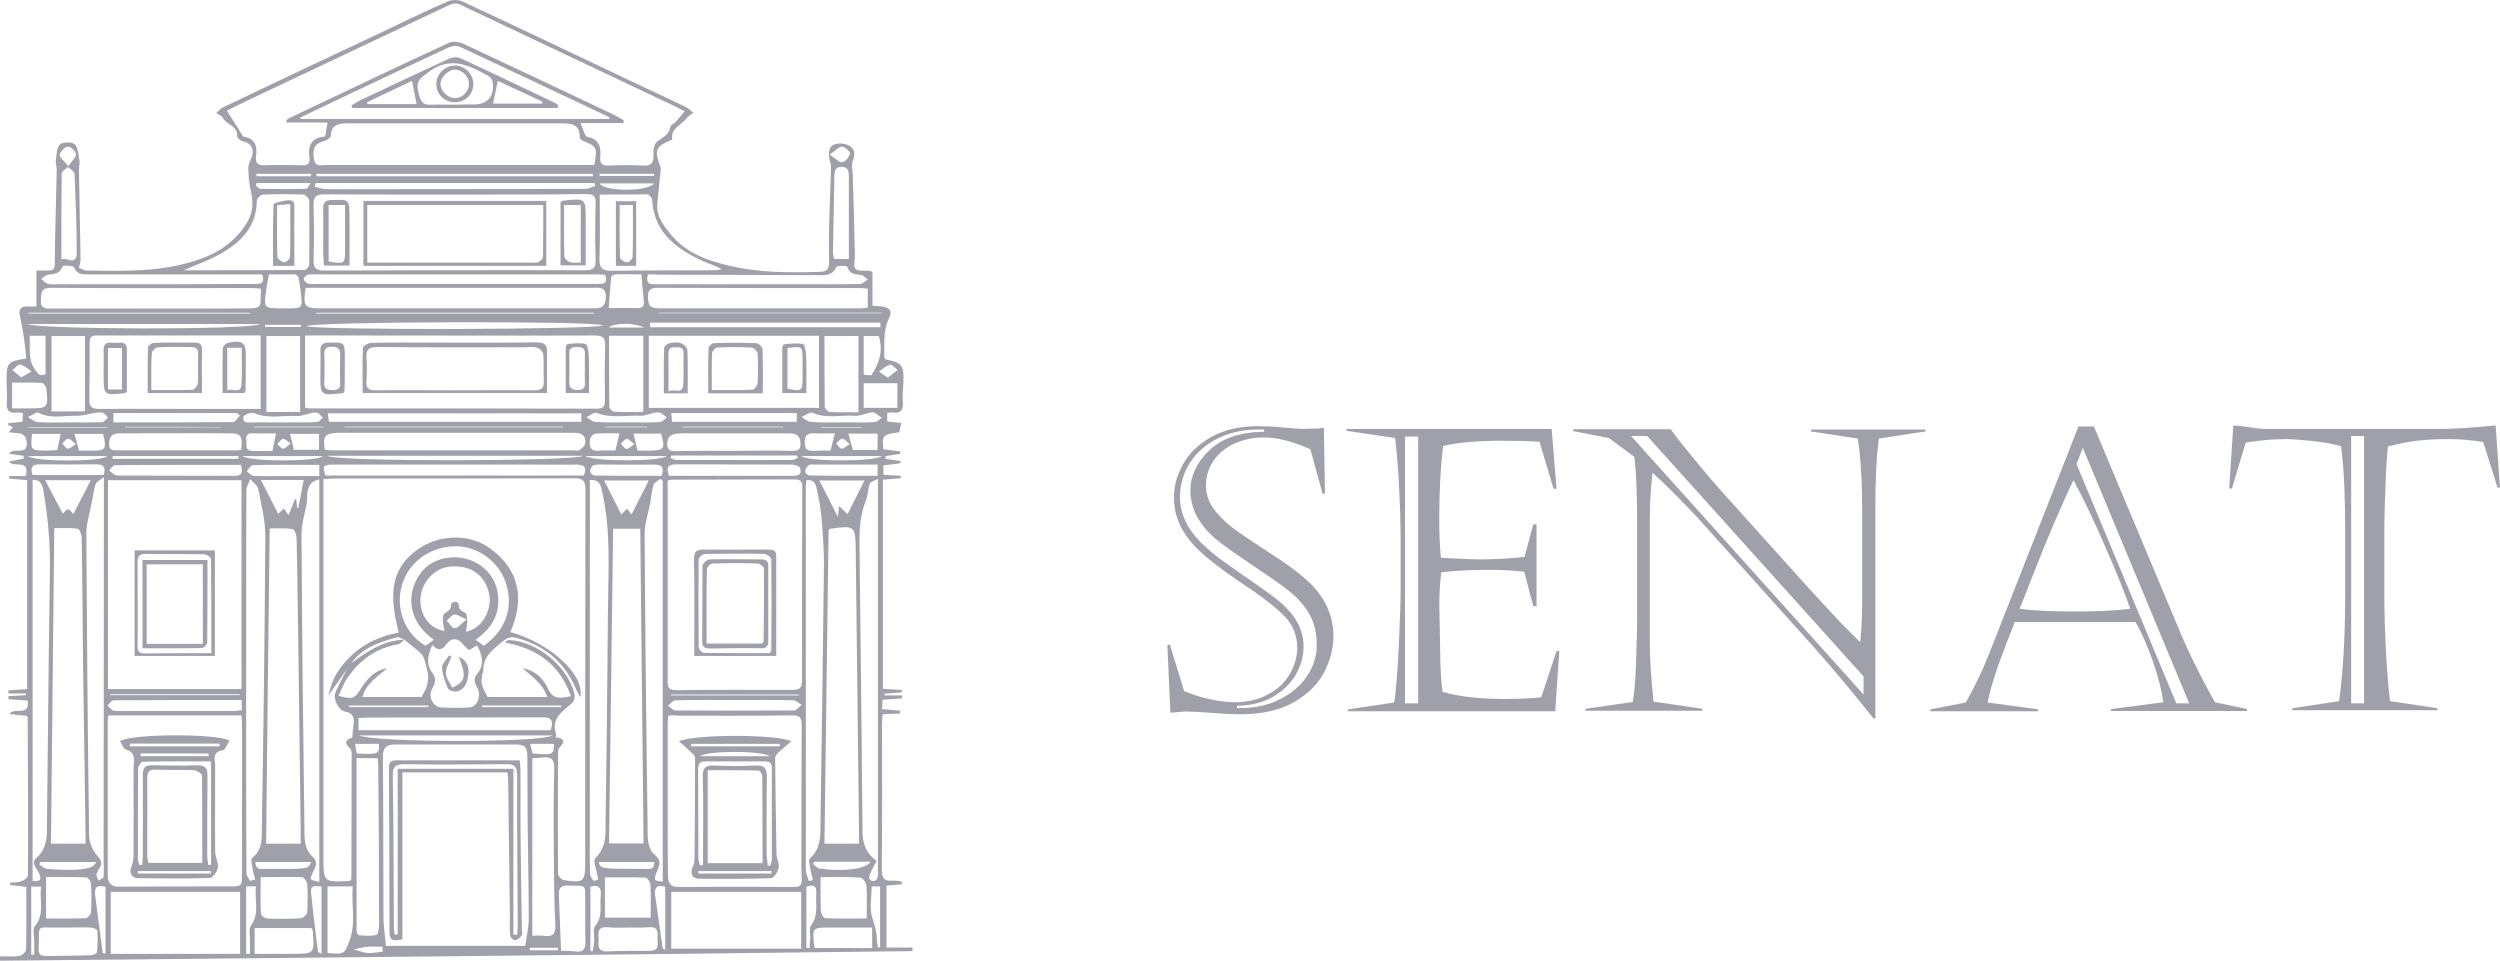 <!-- Generator: Adobe Illustrator 23.0.3, SVG Export Plug-In  -->
<svg version="1.1" xmlns="http://www.w3.org/2000/svg" xmlns:xlink="http://www.w3.org/1999/xlink" x="0px" y="0px" width="91.21px"
	 height="35.05px" viewBox="0 0 91.21 35.05" style="enable-background:new 0 0 91.21 35.05;" xml:space="preserve">
<style type="text/css">
	.st0{fill:#A0A0AA;}
</style>
<defs>
</defs>
<g>
	<path class="st0" d="M0.94,17.37c0.16-0.66-0.45-0.28-0.61-0.53c0.2-0.04,0.37-0.08,0.54-0.11c0-0.03-0.01-0.06-0.01-0.1
		c-0.17-0.02-0.34-0.05-0.53-0.08c0.17-0.26,0.72,0.11,0.64-0.45c-0.06-0.38-0.37-0.27-0.65-0.33c0.07-0.09,0.12-0.14,0.15-0.19
		c-0.05-0.02-0.11-0.05-0.17-0.07c0-0.02,0-0.05,0-0.07c0.16-0.02,0.33-0.03,0.52-0.05c0.01-0.09,0.01-0.19,0.02-0.32
		c-0.08-0.01-0.15-0.03-0.21-0.02c-0.32,0.05-0.41-0.1-0.38-0.4c0.02-0.26-0.01-0.52-0.01-0.77c0-0.65,0.03-0.69,0.72-0.8
		c-0.03-0.3-0.06-0.6-0.11-0.9c-0.03-0.23-0.09-0.45-0.13-0.68c-0.04-0.22,0.05-0.33,0.29-0.32c0.09,0.01,0.19,0,0.32,0V9.87
		c0.12,0,0.2,0,0.28,0c0.4,0.01,0.39-0.02,0.39-0.41c0.01-1.09,0.05-2.18,0.07-3.27c0-0.12-0.05-0.25-0.03-0.37
		c0.03-0.19,0.03-0.44,0.15-0.55c0.1-0.09,0.42-0.1,0.53-0.01c0.12,0.1,0.14,0.35,0.17,0.55C2.93,5.94,2.88,6.07,2.88,6.2
		C2.9,7.29,2.92,8.38,2.94,9.47c0,0.09-0.04,0.18-0.06,0.3c0.09,0.03,0.19,0.1,0.28,0.1c1.36,0.02,2.72,0.06,4.03-0.38
		C7.94,9.25,8.57,8.83,9,8.14C9.21,7.8,9.25,7.45,9.17,7.06C9.1,6.76,9.06,6.44,9.06,6.12c0-0.16,0.12-0.33,0.15-0.49
		c0.05-0.28-0.1-0.42-0.37-0.48c-0.08-0.02-0.2-0.13-0.19-0.19C8.67,4.58,8.26,4.55,8.13,4.3C8.09,4.22,7.97,4.19,7.89,4.13
		c0.08-0.07,0.15-0.17,0.24-0.21c1.88-0.9,3.76-1.79,5.64-2.67c0.84-0.4,1.68-0.81,2.54-1.19c0.16-0.07,0.4-0.08,0.55-0.01
		C18.91,1,20.96,1.98,23,2.95c0.68,0.32,1.35,0.63,2.03,0.96c0.1,0.05,0.18,0.14,0.27,0.21c-0.08,0.06-0.19,0.11-0.25,0.19
		c-0.18,0.26-0.6,0.36-0.52,0.78c-0.62,0.26-0.67,0.37-0.44,0.98c0.02,0.05,0.02,0.11,0.01,0.17c-0.04,0.4-0.08,0.8-0.12,1.2
		c-0.04,0.46,0.23,0.79,0.5,1.12c0.57,0.69,1.36,0.96,2.19,1.15c1.05,0.24,2.12,0.24,3.18,0.21c0.29-0.01,0.41-0.04,0.4-0.43
		c-0.03-1.13,0.04-2.27,0.07-3.4c0-0.1-0.04-0.19-0.06-0.29c-0.03-0.22-0.04-0.47,0.21-0.54c0.16-0.05,0.4-0.02,0.54,0.07
		c0.19,0.12,0.19,0.34,0.09,0.57C31.06,6,31.1,6.18,31.11,6.33c0.03,0.98,0.06,1.97,0.08,2.95c0.01,0.18-0.07,0.44,0.02,0.53
		c0.1,0.1,0.35,0.05,0.53,0.07c0.02,0,0.04,0.02,0.09,0.05v1.22c0.12,0.01,0.22,0.02,0.32,0.03c0.28,0.02,0.42,0.16,0.3,0.4
		c-0.25,0.48-0.17,0.99-0.19,1.47c0.04,0.04,0.05,0.06,0.07,0.07c0.55,0.09,0.66,0.22,0.63,0.8c-0.01,0.25-0.04,0.49-0.02,0.73
		c0.02,0.3-0.06,0.45-0.38,0.4c-0.05-0.01-0.11,0.01-0.19,0.01v0.32c0.17,0.02,0.33,0.03,0.51,0.05c-0.03,0.13-0.05,0.24-0.07,0.34
		c-0.6,0.08-0.64,0.12-0.58,0.62c0.2,0.03,0.4,0.05,0.61,0.08c0,0.03,0,0.06,0,0.09c-0.18,0.03-0.36,0.05-0.53,0.08
		c0,0.03,0,0.07,0,0.1c0.18,0.03,0.36,0.05,0.54,0.08c0,0.03,0.01,0.06,0.01,0.08c-0.2,0.03-0.41,0.05-0.63,0.08v0.34
		c0.21,0.01,0.42,0.03,0.63,0.04c0,0.03,0,0.06,0,0.09c-0.21,0.02-0.42,0.03-0.65,0.05v7.63c0.24,0.02,0.47,0.03,0.69,0.04
		c0,0.03,0,0.06,0,0.09l-0.63,0.05c0,0.02,0,0.04,0,0.06h0.64c0,0.04,0,0.07,0,0.11c-0.23,0.02-0.45,0.03-0.71,0.05
		c-0.01,0.11-0.01,0.22-0.02,0.34c0.24,0.02,0.45,0.04,0.66,0.06c0,0.04,0,0.07,0,0.1c-0.2,0.01-0.4,0.02-0.64,0.03
		c-0.01,0.13-0.02,0.25-0.02,0.38c0,1.76,0.01,3.52-0.01,5.27c0,0.32,0.08,0.45,0.41,0.42c0.1-0.01,0.21,0.02,0.32,0.03
		c0,0.03,0,0.07,0,0.1c-0.18,0.02-0.35,0.03-0.56,0.05v2.26h0.95c0,0.04,0,0.09,0,0.13C22.19,34.84,11.1,34.94,0,35.05
		c0-0.05,0-0.1,0-0.16c0.23,0,0.46,0.02,0.69-0.01c0.1-0.01,0.25-0.14,0.26-0.22c0.02-0.76,0.01-1.52,0.01-2.3
		c-0.21-0.03-0.4-0.05-0.59-0.07c0-0.03,0-0.06,0-0.09c0.14-0.01,0.29,0,0.42-0.05c0.09-0.03,0.23-0.14,0.23-0.21
		c0.01-1.92,0-3.84-0.01-5.76c0-0.01-0.01-0.02-0.03-0.06c-0.19-0.02-0.4-0.04-0.63-0.07c0.17-0.28,0.74,0.13,0.66-0.49
		c-0.24-0.02-0.47-0.03-0.7-0.05c0-0.04,0-0.07,0-0.11c0.21-0.01,0.43-0.03,0.64-0.04c0-0.02,0-0.04,0-0.06H0.31
		c0-0.04,0-0.07-0.01-0.11c0.22-0.02,0.44-0.03,0.69-0.05v-7.62c-0.22-0.02-0.44-0.04-0.66-0.06c0-0.03,0-0.06,0-0.09H0.94z
		 M14.75,23.34c-0.09-0.03-0.18-0.11-0.26-0.09c-0.66,0.18-1.31,0.39-1.72,1.01c-0.27,0.37-0.53,0.75-0.79,1.12
		c0.07-0.31,0.17-0.61,0.34-0.87c0.53-0.8,1.29-1.26,2.23-1.43c-0.41-1.53-0.21-2.39,0.68-3.03c0.75-0.54,1.85-0.6,2.61-0.07
		c1.12,0.79,1.31,1.86,0.78,3.08c1.47,0.41,2.73,1.57,2.55,2.38c-0.05-0.1-0.1-0.18-0.14-0.27c-0.43-1.04-1.21-1.67-2.29-1.92
		c-0.1-0.02-0.26,0.04-0.35,0.11c-0.37,0.31-0.79,0.58-0.76,1.15c0,0.02-0.02,0.04-0.03,0.07c-0.01,0.13-0.05,0.27-0.02,0.39
		c0.04,0.16,0.14,0.31,0.21,0.46h2.18c-0.17-0.49-0.56-0.74-0.9-1.05c0.46,0.08,0.76,0.38,0.93,0.76c0.19,0.4,0.46,0.33,0.83,0.26
		c-0.4-1.15-1.23-1.74-2.41-1.96c0.09-0.06,0.11-0.09,0.13-0.09c1.04,0.04,2.17,0.96,2.41,1.98c0.02,0.1-0.02,0.26-0.09,0.32
		c-0.34,0.31-0.78,0.55-0.58,1.13c0.01,0.03-0.01,0.07-0.02,0.12c0.28,0.03,0.38,0.13,0.15,0.36c-0.04,0.04-0.06,0.13-0.06,0.19
		c-0.01,1.48-0.01,2.95,0,4.43c0,0.08,0.13,0.22,0.21,0.23c0.73,0.11,0.78,0.07,0.78-0.67c0-4.52,0-9.05,0.01-13.57
		c0-0.3-0.07-0.43-0.41-0.42c-2.93,0.01-5.86,0.01-8.79,0.01c-0.11,0-0.22,0.01-0.36,0.02V18v13.25c0,0.94,0,0.94,0.94,0.89
		c0.02,0,0.04-0.02,0.06-0.03c0.01-0.02,0.02-0.04,0.02-0.06c0-1.52,0.01-3.04,0.01-4.57c0-0.06-0.02-0.15-0.07-0.19
		c-0.26-0.23-0.08-0.32,0.09-0.38c0.02-0.16,0.02-0.28,0.04-0.4c0.04-0.26,0.05-0.48-0.3-0.55c-0.25-0.05-0.45-0.47-0.35-0.7
		c0.15-0.35,0.34-0.68,0.51-1.02C13.36,23.8,13.96,23.36,14.75,23.34c-0.08,0.06-0.15,0.16-0.24,0.17
		c-0.81,0.14-1.41,0.59-1.86,1.26c-0.12,0.19-0.2,0.41-0.3,0.62c0.53,0.13,0.59,0.1,0.82-0.27c0.22-0.35,0.49-0.66,0.95-0.74
		c-0.34,0.31-0.76,0.55-0.9,1.05h2.16c0.07-0.15,0.15-0.26,0.19-0.39c0.04-0.13,0.06-0.27,0.05-0.39c-0.02-0.17-0.07-0.34-0.11-0.5
		c-0.03-0.1-0.07-0.23-0.14-0.3C15.17,23.67,14.96,23.51,14.75,23.34 M10.45,4.47c0-0.03-0.01-0.06-0.01-0.08
		c0.04-0.03,0.07-0.06,0.11-0.08c1.94-0.92,3.88-1.85,5.83-2.75c0.13-0.06,0.35-0.04,0.49,0.02c1.82,0.85,3.63,1.71,5.45,2.57
		c0.15,0.07,0.29,0.16,0.44,0.24c-0.01,0.03-0.02,0.07-0.02,0.1h-1.56c0.1,0.21,0.15,0.48,0.24,0.5c0.46,0.09,0.51,0.38,0.48,0.75
		c-0.02,0.22,0.07,0.31,0.3,0.3c0.42-0.02,0.84-0.02,1.26,0c0.29,0.02,0.39-0.08,0.38-0.37c-0.01-0.17,0.02-0.42,0.13-0.5
		c0.2-0.16,0.45-0.24,0.49-0.55c0.01-0.06,0.12-0.1,0.18-0.16c0.11-0.12,0.22-0.25,0.34-0.4c-0.13-0.07-0.21-0.11-0.29-0.15
		c-2.64-1.25-5.28-2.5-7.92-3.75c-0.1-0.05-0.25-0.04-0.35,0.01c-2.48,1.17-4.96,2.35-7.44,3.52c-0.25,0.12-0.49,0.24-0.7,0.35
		c0.2,0.32,0.38,0.6,0.56,0.89C8.85,4.96,8.88,4.99,8.9,4.99c0.43,0.07,0.49,0.36,0.44,0.72C9.31,5.97,9.43,6.04,9.67,6.03
		c0.45-0.02,0.89-0.01,1.34,0c0.22,0.01,0.31-0.07,0.28-0.28c-0.07-0.46,0.1-0.74,0.57-0.77c0.03-0.18,0.06-0.32,0.09-0.51H10.45z
		 M3.94,25.14h4.87v-7.62H3.94V25.14z M24.36,17.53v1.65c0,1.86,0,3.73,0,5.59c0,0.21-0.04,0.41,0.31,0.41
		c1.42-0.02,2.84-0.01,4.25-0.01c0.23,0,0.34-0.06,0.34-0.31c0-2.37,0-4.73,0.01-7.1c0-0.2-0.08-0.27-0.27-0.27
		c-1.49,0.01-2.98,0-4.46,0.01C24.48,17.5,24.44,17.52,24.36,17.53 M14.08,34.51h5.08c0.05-0.33,0.13-0.66,0.13-1
		c0-1.19-0.03-2.39-0.04-3.58c-0.01-0.76,0-1.52-0.01-2.28c0-0.41-0.07-0.49-0.49-0.49c-1.44,0-2.88,0-4.32,0
		c-0.31,0-0.47,0.1-0.46,0.45c0.02,1.94,0.01,3.89,0.02,5.83C13.99,33.79,14.05,34.14,14.08,34.51 M21.68,6.03
		c0.12-0.65,0.1-0.69-0.41-0.89c-0.05-0.02-0.12-0.09-0.12-0.14c0.01-0.48-0.33-0.5-0.67-0.5c-1.28,0-2.55,0-3.83,0
		c-1.32,0-2.65,0-3.97,0c-0.31,0-0.59,0.04-0.61,0.45c0,0.07-0.14,0.17-0.23,0.19c-0.35,0.1-0.44,0.24-0.39,0.65
		c0.04,0.32,0.28,0.23,0.46,0.23c3.08,0,6.16,0,9.24,0H21.68z M3.95,26.11c-0.01,0.07-0.02,0.13-0.02,0.19c0,1.87,0,3.75,0,5.62
		c0,0.31,0.13,0.44,0.44,0.43c1.34-0.01,2.67-0.01,4.01-0.01c0.44,0,0.45-0.01,0.45-0.46c0-1.81,0-3.61,0-5.41
		c0-0.12-0.01-0.25-0.02-0.37H3.95z M24.38,26.11c-0.01,0.15-0.02,0.25-0.02,0.36c0,1.14,0,2.27,0,3.41c0,0.68,0,1.36,0.01,2.04
		c0,0.24,0.05,0.44,0.36,0.44c1.42-0.01,2.84-0.01,4.25,0c0.22,0,0.28-0.08,0.27-0.29c-0.02-0.38-0.01-0.77-0.01-1.15
		c0-1.49,0-2.98,0.01-4.46c0-0.27-0.07-0.37-0.35-0.36c-1.41,0.02-2.81,0.01-4.22,0.01C24.6,26.09,24.5,26.1,24.38,26.11
		 M11.13,14.87c0.07,0.01,0.11,0.03,0.16,0.03c3.5,0,7,0,10.5,0.01c0.22,0,0.28-0.09,0.28-0.29c-0.01-0.67-0.01-1.33,0.01-2
		c0.01-0.29-0.08-0.38-0.38-0.38c-2.92,0.01-5.83,0-8.75,0h-1.82V14.87z M31.34,30.77c0-0.14,0-0.25,0-0.37
		c-0.04-3.44-0.08-6.89-0.12-10.33c-0.01-0.89-0.03-0.9-0.93-0.78c-0.01,0-0.02,0.01-0.06,0.06c-0.05,3.78-0.1,7.59-0.15,11.43
		H31.34z M3.12,30.78c0-0.17,0-0.3,0-0.44c-0.03-2.04-0.06-4.08-0.09-6.12c-0.02-1.54-0.02-3.07-0.05-4.6
		c0-0.12-0.08-0.32-0.14-0.33c-0.28-0.04-0.57-0.02-0.86-0.02c-0.04,3.88-0.08,7.69-0.12,11.51H3.12z M22.37,19.29
		c-0.05,3.84-0.1,7.66-0.15,11.48h1.26c-0.04-3.83-0.08-7.65-0.12-11.48H22.37z M10.97,30.78c0-0.17,0-0.31,0-0.45
		c-0.03-2.33-0.06-4.66-0.09-6.99c-0.02-1.24-0.03-2.48-0.06-3.72c0-0.11-0.08-0.31-0.15-0.32c-0.27-0.04-0.55-0.02-0.83-0.02
		c-0.05,3.86-0.09,7.67-0.13,11.5H10.97z M4.04,34.8h4.72v-2.26H4.04V34.8z M29.23,32.54h-4.74v2.07h4.74V32.54z M9.51,12.24
		c-2.03,0-4.02,0-6.01,0c-0.23,0-0.23,0.15-0.23,0.3c0,0.68,0,1.36-0.01,2.04c-0.01,0.26,0.09,0.34,0.35,0.34
		c1.19-0.01,2.39,0,3.58,0h2.32V12.24z M23.67,14.88h6.21v-2.63h-6.21V14.88z M21.52,17.51v0.5c0,4.1,0,8.2,0,12.29
		c0,0.53-0.01,1.05,0.01,1.58c0,0.09,0.07,0.18,0.12,0.25c0.01,0.02,0.17-0.03,0.17-0.05c0-0.08-0.04-0.17-0.05-0.25
		c-0.03-0.18-0.13-0.44-0.05-0.52c0.28-0.28,0.37-0.6,0.37-0.96c0.04-2.67,0.07-5.34,0.09-8.01c0.01-1.47,0.12-2.94-0.21-4.39
		C21.93,17.75,21.9,17.49,21.52,17.51 M8.98,24.83L8.98,24.83c0,0.43,0,0.86,0,1.29c0,1.91,0,3.81,0.01,5.72
		c0,0.1,0.07,0.2,0.13,0.29c0.01,0.02,0.12-0.03,0.19-0.04c-0.03-0.11-0.06-0.21-0.08-0.32c-0.02-0.16-0.1-0.42-0.03-0.47
		c0.3-0.23,0.35-0.56,0.35-0.86c0.06-3.63,0.11-7.26,0.13-10.89c0-0.57-0.15-1.15-0.26-1.72c-0.03-0.13-0.19-0.23-0.29-0.35
		c-0.05,0.14-0.14,0.27-0.14,0.41C8.98,20.22,8.98,22.52,8.98,24.83 M29.42,17.52c-0.01,0.09-0.02,0.17-0.02,0.25
		c0,1.63,0,3.26,0,4.89c0,3.02,0,6.04,0,9.07c0,0.14,0.07,0.27,0.11,0.41c0,0.01,0.1-0.02,0.15-0.03c-0.03-0.13-0.07-0.25-0.09-0.38
		c-0.02-0.14-0.09-0.35-0.02-0.41c0.29-0.26,0.37-0.59,0.38-0.95c0.05-3.21,0.09-6.42,0.13-9.63c0.01-0.55-0.03-1.09-0.07-1.64
		c-0.03-0.39-0.08-0.78-0.17-1.15C29.78,17.76,29.77,17.48,29.42,17.52 M11.15,10.5c-0.1,0.69-0.05,0.75,0.58,0.75
		c0.01,0,0.02,0,0.04,0c1.59,0,3.18,0,4.78,0c1.67,0,3.35,0,5.02,0c0.25,0,0.51,0.03,0.53-0.38c0.02-0.43-0.24-0.37-0.5-0.37
		c-3.34,0-6.67,0-10.01,0H11.15z M31.98,31.41c-0.08,0.15-0.16,0.31-0.24,0.48c-0.03,0.06-0.04,0.15-0.01,0.2
		c0.03,0.04,0.13,0.07,0.18,0.05c0.05-0.01,0.1-0.09,0.11-0.15c0.02-0.08,0.01-0.16,0.01-0.24c0-4.14,0-8.27,0-12.4v-1.88
		c-0.14,0.08-0.28,0.11-0.3,0.18c-0.07,0.2-0.06,0.43-0.14,0.62c-0.25,0.6-0.24,1.23-0.23,1.86c0.04,3.43,0.08,6.86,0.11,10.3
		C31.49,30.8,31.61,31.14,31.98,31.41 M11.65,32.18V17.49c-0.33,0.06-0.4,0.27-0.44,0.52c-0.01,0.1,0,0.21-0.01,0.3
		c-0.07,0.4-0.2,0.8-0.2,1.2c0.02,3.66,0.06,7.31,0.11,10.97c0,0.25,0.08,0.58,0.25,0.73c0.28,0.24,0.15,0.41,0.05,0.63
		c-0.04,0.08-0.09,0.21-0.07,0.24C11.41,32.13,11.52,32.14,11.65,32.18 M24.18,17.55c-0.03-0.03-0.06-0.06-0.09-0.08
		c-0.08,0.07-0.21,0.13-0.24,0.21c-0.07,0.2-0.08,0.41-0.12,0.62c-0.07,0.41-0.22,0.81-0.21,1.22c0.02,3.65,0.06,7.31,0.11,10.96
		c0,0.24,0.07,0.56,0.24,0.69c0.31,0.24,0.17,0.44,0.07,0.69c-0.03,0.08-0.07,0.19-0.03,0.24c0.04,0.05,0.16,0.04,0.27,0.07V17.55z
		 M1.19,17.51v14.63c0.27,0.03,0.35-0.04,0.23-0.29c-0.08-0.17-0.31-0.36-0.09-0.55c0.28-0.25,0.37-0.56,0.38-0.9
		c0.04-3.16,0.06-6.33,0.11-9.49c0.02-1-0.06-1.98-0.23-2.97C1.56,17.75,1.52,17.49,1.19,17.51 M3.79,17.41
		c-0.16,0.12-0.28,0.17-0.3,0.25c-0.07,0.21-0.09,0.43-0.14,0.65c-0.07,0.39-0.2,0.77-0.2,1.16c0.02,3.67,0.05,7.33,0.1,11
		c0,0.26,0.13,0.57,0.31,0.76c0.14,0.16,0.17,0.25,0.09,0.41c-0.05,0.09-0.12,0.18-0.13,0.27c-0.01,0.07,0.05,0.15,0.08,0.22
		c0.06-0.05,0.18-0.09,0.18-0.14c0.02-0.2,0-0.4,0-0.6l0.01-11.95C3.79,18.81,3.79,18.17,3.79,17.41 M22.23,4.34
		c0-0.02,0-0.04,0.01-0.06c-1.82-0.86-3.65-1.73-5.48-2.58c-0.1-0.05-0.28-0.02-0.39,0.03c-1.15,0.53-2.3,1.08-3.45,1.62
		c-0.66,0.31-1.31,0.63-1.97,0.94c0.01,0.02,0.02,0.03,0.02,0.05H22.23z M16.61,7.1L16.61,7.1c-1.59,0-3.19,0-4.78-0.01
		c-0.32,0-0.4,0.1-0.39,0.4c0.02,0.67,0.02,1.34,0,2c-0.01,0.3,0.1,0.38,0.39,0.38c3.17-0.01,6.35-0.02,9.52-0.01
		c0.33,0,0.39-0.11,0.38-0.41c-0.02-0.68-0.02-1.36,0-2.04c0.01-0.27-0.08-0.33-0.34-0.33C19.8,7.1,18.21,7.1,16.61,7.1
		 M31.66,10.53c-0.12-0.01-0.21-0.02-0.3-0.02c-2.46,0-4.92,0-7.37-0.01c-0.25,0-0.36,0.07-0.35,0.34c0.02,0.35,0.07,0.41,0.51,0.41
		c2.41,0,4.82,0,7.23,0c0.09,0,0.18-0.02,0.28-0.03V10.53z M9.51,10.53c-0.13-0.01-0.24-0.02-0.34-0.02c-2.44,0-4.88,0.01-7.31-0.01
		c-0.36,0-0.35,0.17-0.37,0.43c-0.02,0.32,0.14,0.33,0.38,0.33c1.42-0.01,2.84,0,4.25,0c0.96,0,1.92,0,2.88-0.01
		c0.5,0,0.52-0.03,0.51-0.5C9.53,10.68,9.52,10.63,9.51,10.53 M11.85,16.41c0.12,0.01,0.24,0.02,0.37,0.02c2.9,0,5.81,0,8.71,0
		c0.07,0,0.16,0.03,0.21-0.01c0.09-0.06,0.2-0.15,0.21-0.24c0.04-0.28-0.12-0.39-0.4-0.39c-2.88,0-5.76,0-8.64,0
		C11.85,15.81,11.77,15.92,11.85,16.41 M13.01,27.67c0,2.11,0,4.19,0,6.28c0,0.06,0.04,0.17,0.07,0.17
		c0.22,0.02,0.44,0.04,0.65-0.01c0.06-0.01,0.1-0.24,0.1-0.37c0-1.93-0.01-3.86-0.03-5.79c0-0.09-0.01-0.18-0.02-0.29H13.01z
		 M6.7,9.86c1.53,0,2.98,0,4.42-0.01c0.06,0,0.16-0.13,0.16-0.21c0.01-0.77,0.01-1.55,0-2.32c0-0.08-0.14-0.22-0.21-0.22
		c-0.49-0.02-0.98-0.02-1.47,0c-0.08,0-0.23,0.14-0.23,0.21c0,0.94-0.56,1.51-1.29,1.93C7.67,9.48,7.21,9.64,6.7,9.86 M19.42,34.14
		c0.17,0,0.29-0.02,0.4,0c0.36,0.06,0.47-0.08,0.44-0.44c-0.04-0.64-0.04-1.28-0.05-1.93c-0.01-1.24-0.02-2.48,0.01-3.72
		c0.01-0.35-0.11-0.46-0.44-0.41c-0.12,0.02-0.25,0.01-0.36,0.02V34.14z M21.88,7.1c0,0.82,0.02,1.58-0.01,2.33
		c-0.01,0.34,0.1,0.45,0.43,0.45c1.26-0.02,2.53-0.01,3.79-0.02c0.08,0,0.16-0.02,0.24-0.04c-0.24-0.14-0.49-0.2-0.72-0.31
		c-0.96-0.45-1.75-1.04-1.82-2.23c0-0.07-0.11-0.19-0.18-0.19C23.07,7.09,22.51,7.1,21.88,7.1 M17,23.05
		c0.66-0.14,0.95-0.88,0.85-1.37c-0.15-0.7-0.67-1.07-1.41-1.01c-0.58,0.04-1.07,0.57-1.1,1.17c-0.03,0.6,0.33,1.1,0.88,1.18
		c-0.02-0.12-0.06-0.23-0.06-0.34c0-0.1-0.01-0.25,0.05-0.29c0.14-0.09,0.26-0.16,0.25-0.35c0-0.03,0.1-0.09,0.16-0.09
		c0.04,0,0.12,0.07,0.12,0.1c-0.02,0.19,0.09,0.24,0.24,0.31c0.06,0.03,0.06,0.21,0.07,0.32C17.04,22.8,17.02,22.91,17,23.05
		 M21.3,17.35c0.12-0.3,0.03-0.4-0.27-0.4c-0.6,0.01-1.19,0-1.79,0c-2.34,0-4.68,0-7.03,0c-0.43,0-0.45,0.03-0.34,0.4H21.3z
		 M22.08,10.03c-0.09-0.01-0.18-0.02-0.27-0.02c-3.36,0-6.72,0-10.08,0c-0.16,0-0.33-0.01-0.49,0.01c-0.06,0.01-0.16,0.11-0.16,0.16
		c0.01,0.06,0.09,0.15,0.16,0.17c0.1,0.03,0.21,0.01,0.31,0.01c2.07,0,4.14,0,6.22,0c1.35,0,2.69,0,4.04,0
		C22.06,10.37,22.18,10.31,22.08,10.03 M15.83,23.34c-1.1-0.78-0.95-1.89-0.42-2.51c0.53-0.62,1.6-0.67,2.25-0.1
		c0.34,0.3,0.5,0.68,0.52,1.11c0.03,0.65-0.3,1.13-0.83,1.5c0.12,0.09,0.22,0.16,0.3,0.22c0.81-0.57,1.1-1.41,0.8-2.31
		c-0.26-0.78-1.06-1.35-1.88-1.32c-0.93,0.03-1.7,0.62-1.92,1.47c-0.22,0.84,0.13,1.71,0.87,2.16
		C15.63,23.49,15.72,23.43,15.83,23.34 M10.96,12.26H9.72v2.77h1.23V12.26z M30.08,12.25c0,0.89,0,1.74,0.01,2.59
		c0,0.07,0.11,0.18,0.18,0.19c0.35,0.02,0.69,0.01,1.05,0.01v-2.78H30.08z M22.22,12.25c0,0.88,0,1.73,0.01,2.58
		c0,0.07,0.11,0.19,0.18,0.19c0.35,0.02,0.69,0.01,1.06,0.01v-2.78H22.22z M3.11,12.26H1.88v2.75h1.22V12.26z M20.09,26.63
		c0.12-0.34,0.03-0.47-0.32-0.46c-2.11,0.01-4.21,0.01-6.32,0.01c-0.12,0-0.25,0.01-0.37,0.02v0.44H20.09z M17.11,23.72
		c-0.09-0.08-0.17-0.15-0.23-0.23c-0.2-0.24-0.43-0.21-0.59,0.01c-0.17,0.24-0.32,0.24-0.52,0.03c-0.16,0.36-0.23,0.72-0.01,1
		c0.2,0.25,0.1,0.42,0,0.61c-0.14,0.27,0.02,0.65,0.34,0.67c0.34,0.02,0.68,0.02,1.02,0c0.29-0.02,0.43-0.39,0.32-0.66
		c-0.07-0.17-0.23-0.33-0.02-0.58c0.24-0.28,0.2-0.67-0.02-1.02C17.29,23.61,17.21,23.67,17.11,23.72 M21.21,15.08h-9.25
		c0.01,0.13,0.03,0.22,0.04,0.31h9.21V15.08z M9.56,10.01H9.15c-1.98,0-3.96,0-5.94,0c-0.22,0-0.41,0-0.51-0.26
		C2.67,9.69,2.3,9.68,2.29,9.71c-0.1,0.27-0.3,0.29-0.53,0.31c-0.09,0.01-0.17,0.1-0.26,0.16c0.09,0.06,0.16,0.15,0.26,0.18
		c0.1,0.03,0.21,0.01,0.31,0.01c1.39,0,2.79,0,4.18,0c1.01,0,2.02-0.01,3.02-0.01C9.48,10.36,9.69,10.36,9.56,10.01 M26.77,16.45
		L26.77,16.45c0.72-0.01,1.43-0.02,2.14,0c0.28,0.01,0.32-0.12,0.29-0.34c-0.03-0.26-0.22-0.3-0.43-0.3c-1.15,0-2.3,0-3.44,0
		c-0.21,0-0.42-0.01-0.63,0.01c-0.22,0.02-0.36,0.12-0.36,0.38c0.01,0.27,0.17,0.26,0.36,0.26C25.39,16.44,26.08,16.45,26.77,16.45
		 M8.8,16.41c0.06-0.45-0.01-0.59-0.32-0.6c-1.38-0.01-2.76,0-4.14,0c-0.24,0-0.35,0.13-0.36,0.37c-0.01,0.28,0.17,0.25,0.35,0.25
		c1.41,0,2.83,0,4.24,0C8.65,16.44,8.73,16.42,8.8,16.41 M23.64,10.01c-0.11,0.39,0.12,0.36,0.32,0.36c1.66,0,3.33,0,4.99,0
		c0.81,0,1.62,0.01,2.42-0.01c0.1,0,0.19-0.1,0.29-0.16c-0.09-0.06-0.17-0.17-0.26-0.17c-0.23-0.02-0.41-0.04-0.49-0.3
		c-0.01-0.04-0.37-0.05-0.4,0.02c-0.12,0.25-0.31,0.29-0.55,0.29c-1.97-0.01-3.94-0.01-5.9-0.02
		C23.93,10.01,23.79,10.01,23.64,10.01 M22,11.87c-0.29-0.17-10.63-0.14-10.82,0.03C11.54,12.05,21.8,12.03,22,11.87 M21.72,6.78
		l-0.03-0.1H11.51c-0.01,0.04-0.02,0.09-0.03,0.13c0.13,0.03,0.27,0.09,0.4,0.09c1.03,0.01,2.06,0,3.09,0c2.12,0,4.24,0,6.36-0.01
		C21.47,6.9,21.6,6.82,21.72,6.78 M22.07,33.48h1.67c0-0.43,0.01-0.83-0.01-1.22c-0.01-0.09-0.12-0.24-0.18-0.24
		c-0.5-0.02-0.99-0.01-1.48-0.01V33.48z M29.94,32c0,0.44-0.01,0.83,0.01,1.23c0,0.1,0.1,0.27,0.16,0.27
		c0.5,0.02,0.99,0.01,1.51,0.01c0-0.44,0.02-0.83-0.01-1.21c-0.01-0.1-0.14-0.28-0.22-0.28C30.9,31.98,30.42,32,29.94,32 M9.51,32
		c0,0.47-0.01,0.9,0.01,1.33c0,0.07,0.14,0.18,0.23,0.18c0.41,0.02,0.82,0.02,1.23-0.01c0.08-0.01,0.22-0.13,0.23-0.22
		c0.02-0.34,0.02-0.68,0-1.02c-0.01-0.09-0.12-0.26-0.2-0.26C10.52,31.99,10.03,32,9.51,32 M1.68,33.51c0.5,0,0.97,0.01,1.45-0.01
		c0.07,0,0.18-0.13,0.19-0.21c0.02-0.35,0.02-0.7,0-1.05c0-0.08-0.11-0.23-0.18-0.23C2.66,31.99,2.17,32,1.68,32V33.51z M2.5,33.84
		c-0.12,0-0.23,0-0.35,0c-0.87,0.02-0.7-0.17-0.74,0.77c-0.01,0.2,0.07,0.27,0.27,0.27c0.55-0.01,1.1-0.01,1.65-0.03
		c0.08,0,0.21-0.07,0.21-0.12c0.02-0.26,0.03-0.51,0.01-0.77c0-0.05-0.15-0.12-0.24-0.12C3.03,33.83,2.76,33.84,2.5,33.84
		 M20.47,34.69c0.23,0.01,0.37,0,0.5,0.02c0.32,0.05,0.4-0.09,0.39-0.39c-0.02-0.45,0-0.91-0.01-1.37
		c-0.01-0.73,0.09-0.62-0.63-0.64c-0.27-0.01-0.34,0.1-0.33,0.35C20.42,33.33,20.44,34,20.47,34.69 M9.49,11.82H1.01
		C1.26,12.02,9.12,12.05,9.49,11.82 M23.72,11.77c0,0.06,0,0.11,0,0.17h8.4v-0.17C29.32,11.77,26.52,11.77,23.72,11.77 M11.95,34.77
		c0.62,0.05,0.61,0.05,0.8-0.45c0.25-0.65,0.06-1.3,0.12-1.98h-0.92V34.77z M9.29,34.8h1.35c0.84,0,0.84,0,0.77-0.84
		c0-0.03-0.03-0.06-0.05-0.1H9.29V34.8z M11.54,6.34c0,0.03,0,0.06,0.01,0.09h10.08c0-0.03,0-0.06,0-0.09H11.54z M8.81,25.54
		c-1.58,0-3.13,0-4.67,0.01c-0.07,0-0.14,0.12-0.22,0.19C4,25.8,4.07,25.92,4.15,25.93c0.27,0.02,0.54,0.01,0.81,0.01
		c1.18,0,2.37,0,3.55,0c0.1,0,0.2-0.02,0.31-0.03V25.54z M24.41,17.36h0.87c1.21,0,2.41,0,3.62,0c0.21,0,0.37-0.03,0.29-0.28
		c-0.02-0.07-0.2-0.13-0.31-0.13c-1.41-0.01-2.81,0-4.22-0.01C24.36,16.95,24.29,17.07,24.41,17.36 M8.79,16.96
		c-1.54,0-3.07,0-4.6,0.01c-0.07,0-0.14,0.13-0.21,0.2c0.1,0.06,0.2,0.18,0.3,0.18c1.42,0.01,2.83,0,4.25,0.01
		C8.8,17.37,8.88,17.27,8.79,16.96 M26.83,25.54c-0.73,0-1.45-0.01-2.18,0.01c-0.1,0-0.19,0.13-0.28,0.19
		c0.09,0.06,0.18,0.18,0.27,0.18c1.44,0.01,2.88,0.01,4.32,0c0.1,0,0.19-0.13,0.29-0.2c-0.1-0.06-0.21-0.17-0.31-0.17
		C28.23,25.53,27.53,25.54,26.83,25.54 M11.95,16.63c0.29,0.23,9.12,0.2,9.32,0H11.95z M30.97,9.46c0-1.01,0-1.99,0-2.97
		c0-0.19,0.01-0.4-0.27-0.4c-0.27,0-0.26,0.22-0.26,0.41c-0.02,0.9-0.03,1.8-0.05,2.7c0,0.09,0.03,0.18,0.04,0.25H30.97z M2.24,9.47
		C2.4,9.35,2.8,9.74,2.8,9.22c0-0.96-0.04-1.91-0.08-2.87c0-0.09-0.16-0.18-0.24-0.26C2.4,6.17,2.25,6.25,2.25,6.33
		C2.24,7.36,2.24,8.39,2.24,9.47 M22.94,33.84c-0.26,0-0.51,0.02-0.77-0.01c-0.31-0.03-0.36,0.13-0.33,0.37
		c0.02,0.22-0.11,0.52,0.32,0.51c0.51-0.02,1.03-0.02,1.54-0.02c0.4,0,0.27-0.29,0.29-0.5c0.02-0.23-0.02-0.39-0.31-0.36
		C23.43,33.85,23.18,33.84,22.94,33.84 M31.81,33.84H30.3c-0.66,0-0.66,0-0.6,0.65c0,0.03,0.03,0.06,0.04,0.1h2.08V33.84z
		 M29.07,15.07h-4.58c0.01,0.12,0.02,0.22,0.03,0.32h4.55V15.07z M8.75,15.16c-0.03-0.03-0.07-0.06-0.1-0.09H4.14v0.34
		c1.47,0,2.91,0,4.36-0.01C8.59,15.4,8.67,15.24,8.75,15.16 M9.81,10.01c-0.04,0.26-0.09,0.46-0.11,0.67
		c-0.08,0.53-0.04,0.57,0.51,0.57c0.09,0,0.19,0,0.28,0c0.54,0,0.55-0.01,0.49-0.55c-0.02-0.19-0.05-0.38-0.09-0.57
		c-0.01-0.05-0.09-0.12-0.14-0.12C10.42,10.01,10.1,10.01,9.81,10.01 M23.4,10.01c-0.31,0-0.62-0.01-0.94,0
		c-0.06,0-0.16,0.06-0.16,0.09c-0.04,0.37-0.06,0.74-0.09,1.14c0.39,0,0.72-0.01,1.04,0c0.18,0.01,0.26-0.07,0.24-0.25
		C23.46,10.69,23.43,10.38,23.4,10.01 M13.1,26.83c0.54,0.26,6.61,0.28,7.06,0H13.1z M10.53,18.79c0.07-0.18,0.15-0.38,0.23-0.58
		c0.02,0,0.04,0.01,0.05,0.01c0.01,0.1,0.02,0.21,0.03,0.31c0.01,0,0.02,0,0.04,0.01c0.07-0.34,0.13-0.68,0.2-1.03H9.52
		c0.23,0.45,0.44,0.87,0.63,1.24c0.06-0.06,0.13-0.13,0.21-0.2C10.41,18.64,10.46,18.71,10.53,18.79 M29.89,17.52
		c0.24,0.48,0.47,0.92,0.68,1.34c0.01-0.07,0.02-0.17,0.04-0.4c0.15,0.14,0.23,0.22,0.31,0.3c0.19-0.38,0.4-0.8,0.62-1.23H29.89z
		 M1.65,17.52c0.23,0.44,0.44,0.85,0.64,1.22c0.07-0.06,0.15-0.18,0.19-0.16c0.08,0.03,0.15,0.12,0.2,0.17
		c0.2-0.39,0.41-0.79,0.63-1.23H1.65z M23.04,18.77c0.2-0.4,0.42-0.82,0.63-1.24h-1.63c0.23,0.45,0.44,0.87,0.63,1.24
		c0.05-0.05,0.12-0.13,0.21-0.21C22.94,18.64,23,18.71,23.04,18.77 M0.44,14.9h0.61c0.7,0,0.72-0.02,0.64-0.72
		c-0.01-0.08-0.1-0.2-0.16-0.21c-0.36-0.02-0.71-0.01-1.09-0.01V14.9z M31.51,14.88h1.23v-0.9h-1.23V14.88z M32.03,16.95
		c-0.8,0-1.55,0-2.31,0c-0.07,0-0.16-0.02-0.21,0.02c-0.07,0.06-0.13,0.15-0.14,0.23c0,0.05,0.11,0.15,0.17,0.15
		c0.83,0.01,1.65,0.01,2.48,0.01V16.95z M24.14,17.36c0.11-0.32,0-0.41-0.29-0.41c-0.56,0.01-1.12,0-1.69,0
		c-0.16,0-0.33-0.02-0.49,0.02c-0.07,0.01-0.14,0.14-0.14,0.22c-0.01,0.05,0.1,0.16,0.16,0.16C22.51,17.36,23.33,17.36,24.14,17.36
		 M11.65,16.96c-0.84,0-1.63-0.01-2.42,0.01c-0.08,0-0.15,0.14-0.23,0.22c0.08,0.06,0.16,0.16,0.24,0.17
		c0.28,0.02,0.56,0.01,0.84,0.01c0.52,0,1.04,0,1.57,0V16.96z M1.19,17.33h2.59c0.09-0.28,0.01-0.39-0.27-0.39
		c-0.69,0.01-1.38,0.01-2.07,0C1.15,16.94,1.1,17.07,1.19,17.33 M24.49,16.62c-0.01,0.03-0.02,0.06-0.02,0.09
		c0.07,0.03,0.13,0.07,0.2,0.07c1.42,0,2.83,0.01,4.24,0c0.07,0,0.13-0.05,0.2-0.08c-0.01-0.03-0.02-0.05-0.03-0.08H24.49z
		 M4.11,16.64c0,0.03,0,0.06-0.01,0.1h4.6c0-0.03,0-0.07,0-0.1H4.11z M31.79,13.69c0.32-0.47,0.43-0.93,0.27-1.43h-0.55v1.41
		C31.63,13.69,31.72,13.69,31.79,13.69 M11.73,34.8v-2.46c-0.18,0-0.42-0.09-0.38,0.23c0.07,0.72,0.16,1.43,0.25,2.15
		C11.6,34.74,11.65,34.75,11.73,34.8 M3.85,32.36c-0.25-0.08-0.42-0.03-0.38,0.28c0.09,0.71,0.18,1.42,0.28,2.13
		c0,0.01,0.04,0.01,0.1,0.02V32.36z M10.3,15.41L10.3,15.41c0.42,0,0.84,0.01,1.26-0.01c0.07,0,0.14-0.1,0.22-0.16
		c-0.07-0.06-0.13-0.16-0.21-0.18c-0.09-0.03-0.2,0.01-0.3,0.03c-0.14,0.03-0.29,0.1-0.43,0.09c-0.52-0.04-1.05,0.12-1.57-0.11
		c-0.1-0.04-0.38,0.07-0.39,0.14c-0.04,0.25,0.19,0.2,0.34,0.2C9.58,15.41,9.94,15.41,10.3,15.41 M30.68,15.41L30.68,15.41
		c0.41,0,0.82,0.01,1.23-0.01c0.09,0,0.17-0.1,0.26-0.16c-0.1-0.06-0.18-0.14-0.28-0.19c-0.06-0.02-0.14,0-0.2,0.02
		c-0.16,0.03-0.33,0.11-0.49,0.1c-0.51-0.04-1.04,0.12-1.55-0.11c-0.09-0.04-0.27,0.1-0.41,0.15c0.11,0.06,0.23,0.18,0.34,0.18
		C29.95,15.43,30.31,15.41,30.68,15.41 M22.84,15.41c0.41,0,0.82,0.01,1.23-0.01c0.09,0,0.18-0.11,0.26-0.17
		c-0.09-0.06-0.17-0.15-0.27-0.18c-0.08-0.02-0.18,0.01-0.27,0.03c-0.13,0.03-0.26,0.09-0.38,0.09c-0.55-0.03-1.11,0.11-1.65-0.11
		c-0.08-0.03-0.24,0.1-0.36,0.16c0.11,0.06,0.21,0.17,0.32,0.17C22.09,15.42,22.47,15.41,22.84,15.41 M2.49,15.41L2.49,15.41
		c0.41,0,0.82,0.01,1.23-0.01c0.08,0,0.15-0.11,0.22-0.16c-0.06-0.06-0.11-0.15-0.18-0.18c-0.08-0.03-0.19-0.01-0.28,0
		C3.24,15.1,3,15.18,2.75,15.17c-0.44-0.01-0.9,0.12-1.34-0.11c-0.08-0.04-0.26,0.1-0.39,0.16c0.11,0.06,0.23,0.17,0.35,0.18
		C1.74,15.43,2.12,15.41,2.49,15.41 M1.08,12.25c0.04,0.43-0.08,0.82,0.18,1.21c0.13,0.2,0.19,0.28,0.4,0.19v-1.4H1.08z
		 M21.54,32.35v2.34c0.03,0,0.06,0.01,0.09,0.01c0.02-0.13,0.04-0.26,0.05-0.38c0.01-0.19-0.06-0.44,0.04-0.55
		c0.29-0.35,0.15-0.74,0.2-1.11C21.95,32.38,21.82,32.26,21.54,32.35 M29.41,34.58c0.04,0,0.08,0.01,0.12,0.01
		c0.01-0.12,0.02-0.23,0.03-0.35c0.01-0.16-0.05-0.38,0.03-0.48c0.28-0.36,0.16-0.76,0.19-1.15c0.03-0.31-0.12-0.34-0.36-0.26V34.58
		z M11.52,11.41c0,0.01,0,0.02,0,0.03h10.15v-0.03H11.52z M1.5,32.35H1.14v2.48c0.04,0,0.07,0,0.11,0c0-0.17,0-0.33,0-0.5
		c0-0.19-0.07-0.43,0.03-0.55C1.64,33.34,1.43,32.85,1.5,32.35 M24.28,32.36c-0.28-0.1-0.42,0-0.38,0.29
		c0.09,0.66,0.19,1.31,0.28,1.96c0,0.01,0.04,0.02,0.09,0.04V32.36z M8.98,34.8c0.05,0,0.09,0,0.14,0c0-0.14,0-0.28,0-0.42
		c0.01-0.21-0.06-0.47,0.04-0.62c0.33-0.46,0.11-0.94,0.18-1.42H8.98V34.8z M2.72,15.83c0.05,0.2,0.1,0.39,0.16,0.61
		c0.13,0,0.28,0,0.43,0c0.55,0.01,0.59-0.04,0.45-0.61H2.72z M10.07,15.81c-0.27,0-0.56,0.01-0.85,0c-0.19-0.01-0.26,0.07-0.23,0.25
		c0.02,0.16-0.07,0.38,0.21,0.39c0.25,0.01,0.5,0,0.74,0C9.99,16.21,10.03,16.02,10.07,15.81 M22.45,16.44
		c0.06-0.24,0.1-0.42,0.15-0.63c-0.29,0-0.59-0.01-0.88,0.01c-0.07,0.01-0.18,0.12-0.19,0.2c-0.05,0.29,0.02,0.47,0.38,0.42
		C22.09,16.42,22.28,16.44,22.45,16.44 M30.95,15.82c0.06,0.22,0.11,0.41,0.17,0.6h0.9v-0.6H30.95z M23.26,16.44
		c0.14,0,0.28,0,0.43,0c0.54-0.01,0.59-0.06,0.43-0.62h-1.01C23.16,16.03,23.21,16.21,23.26,16.44 M30.3,16.44
		c0.06-0.25,0.11-0.43,0.16-0.63c-0.25,0-0.49,0.01-0.73,0c-0.25-0.01-0.38,0.04-0.37,0.34c0,0.31,0.17,0.3,0.38,0.3
		C29.93,16.43,30.13,16.44,30.3,16.44 M2.09,16.42c0.05-0.23,0.09-0.41,0.12-0.59H1.17c-0.06,0.6-0.06,0.6,0.51,0.61
		C1.82,16.44,1.96,16.43,2.09,16.42 M11.65,15.83h-1.07c0.05,0.2,0.1,0.38,0.14,0.58h0.92V15.83z M31.8,32.35
		c0,0.4-0.09,0.81,0.03,1.15c0.09,0.27,0.16,0.52,0.16,0.79c0,0.09,0.03,0.19,0.04,0.28c0.03,0,0.05-0.01,0.08-0.01v-2.22H31.8z
		 M21.35,16.64c0.36,0.21,2.73,0.2,2.97,0H21.35z M11.78,16.64H8.85C9.17,16.86,11.59,16.84,11.78,16.64 M32.17,16.64h-2.93
		C29.49,16.85,31.91,16.85,32.17,16.64 M1.03,16.64c0.26,0.22,2.69,0.21,2.88,0H1.03z M24.03,11.41c0,0.01,0,0.02,0,0.02h8.14v-0.02
		H24.03z M1.03,11.41c0,0.01,0,0.02,0,0.03h8.1v-0.03H1.03z M12.58,15.57c0,0.01-0.01,0.01-0.02,0.02h7.98v-0.02H12.58z
		 M21.84,31.45c0.08,0.25,0.08,0.25,1.63,0.25c0.17,0,0.4,0.08,0.4-0.25H21.84z M3.51,31.45H1.48c-0.02,0.03-0.03,0.06-0.05,0.09
		c0.09,0.05,0.19,0.15,0.28,0.16C2.9,31.79,3.4,31.72,3.51,31.45 M31.76,31.44h-2.05c-0.01,0.03-0.03,0.05-0.05,0.08
		c0.08,0.06,0.16,0.16,0.25,0.17C30.76,31.81,31.61,31.71,31.76,31.44 M11.35,31.45H9.32c0,0.32,0.23,0.25,0.4,0.25
		C11.25,31.71,11.25,31.71,11.35,31.45 M21.88,6.69c0.14,0.3,1.74,0.32,1.98,0H21.88z M9.36,6.68C9.35,6.71,9.34,6.74,9.34,6.77
		c0.05,0.04,0.1,0.12,0.15,0.12c0.56,0.01,1.12,0.01,1.68,0c0.05,0,0.1-0.12,0.16-0.21H9.36z M21.87,6.34c0,0.03,0,0.06,0.01,0.08
		h1.98l0-0.08H21.87z M9.35,6.34c0,0.03,0.01,0.06,0.01,0.09h1.99c0-0.03,0-0.06,0-0.09H9.35z M8.75,25.33H4.01v0.03h4.74V25.33z
		 M29.15,25.34h-4.67v0.03h4.67V25.34z M30.27,5.64c0.22,0.14,0.35,0.3,0.46,0.28c0.12-0.02,0.25-0.19,0.28-0.32
		c0.01-0.07-0.19-0.25-0.29-0.25C30.6,5.35,30.48,5.5,30.27,5.64 M20.21,27.14h-0.87c0.04,0.14,0.07,0.25,0.09,0.35
		C20.18,27.55,20.21,27.54,20.21,27.14 M2.5,6.06c0.13-0.2,0.29-0.33,0.27-0.44c-0.01-0.11-0.2-0.28-0.3-0.27
		c-0.11,0.01-0.28,0.19-0.29,0.3C2.18,5.76,2.35,5.88,2.5,6.06 M13.02,27.49c0.74,0.04,0.85,0.03,0.8-0.35h-0.86
		C12.97,27.27,12.99,27.38,13.02,27.49 M24.9,15.57c-0.01,0.01-0.01,0.01-0.02,0.02h3.69v-0.02H24.9z M8.06,15.59v-0.01
		c-1.16-0.01-2.33-0.01-3.49-0.01v0.02H8.06z M32.39,13.78c0.14-0.11,0.25-0.2,0.36-0.28c-0.1-0.07-0.21-0.21-0.28-0.19
		c-0.14,0.03-0.27,0.16-0.4,0.24C32.15,13.61,32.24,13.68,32.39,13.78 M13.97,34.72l-0.02-0.18c-0.18,0-0.36-0.01-0.54,0
		c-0.17,0.02-0.34,0.06-0.51,0.1c0.17,0.04,0.34,0.11,0.51,0.13C13.6,34.78,13.78,34.74,13.97,34.72 M10.97,11.93
		c0.01-0.03,0.01-0.06,0.02-0.08H9.67c0,0.03,0,0.06,0,0.08H10.97z M0.78,13.77c0.15-0.09,0.26-0.16,0.37-0.22
		c-0.13-0.09-0.26-0.21-0.41-0.25c-0.08-0.02-0.19,0.13-0.29,0.2C0.55,13.58,0.65,13.67,0.78,13.77 M17.02,22.6
		c-0.21-0.09-0.33-0.19-0.44-0.18c-0.1,0.01-0.18,0.14-0.28,0.22c0.09,0.1,0.2,0.29,0.28,0.28C16.71,22.92,16.82,22.76,17.02,22.6
		 M23.51,11.95c-0.42-0.2-1.16-0.16-1.29,0H23.51z M12.74,25.74c0,0.02,0,0.04-0.01,0.06h2.9v-0.06H12.74z M20.36,34.67
		c0-0.03-0.01-0.06-0.01-0.09h-1.02l0,0.09H20.36z M3.91,15.6c0-0.01,0-0.01,0-0.02H1.03c0,0.01,0,0.01,0,0.02H3.91z M20.47,25.8
		c0-0.02,0-0.04,0-0.06h-2.88v0.06H20.47z M9.29,15.57c-0.01,0.01-0.02,0.01-0.03,0.02h2.54c0-0.01,0-0.01,0-0.02H9.29z
		 M23.15,16.21c-0.13-0.1-0.21-0.2-0.28-0.2c-0.08,0.01-0.15,0.11-0.22,0.18c0.07,0.07,0.13,0.17,0.21,0.19
		C22.93,16.38,23.01,16.29,23.15,16.21 M10.61,16.18c-0.13-0.08-0.22-0.18-0.29-0.17c-0.07,0.01-0.13,0.12-0.2,0.19
		c0.07,0.06,0.14,0.17,0.21,0.17C10.41,16.37,10.48,16.27,10.61,16.18 M2.77,16.2c-0.13-0.09-0.21-0.2-0.28-0.19
		c-0.08,0-0.15,0.11-0.22,0.17c0.07,0.07,0.13,0.18,0.2,0.19C2.54,16.38,2.63,16.29,2.77,16.2 M31,16.2c-0.13-0.1-0.2-0.2-0.28-0.19
		c-0.07,0-0.14,0.11-0.21,0.17c0.07,0.07,0.12,0.18,0.19,0.19C30.77,16.38,30.86,16.29,31,16.2 M22.08,15.59h1.53v-0.02h-1.53V15.59
		z M31.46,15.6c0-0.01,0-0.01,0-0.02h-1.5v0.02H31.46z M23.52,33.66c0.01,0,0.02,0,0.03,0c-0.46,0-0.92,0-1.39,0H23.52z"/>
	<path class="st0" d="M7.85,23.93H4.91v-3.85h2.93V23.93z M7.71,23.83c0-1.17,0-2.3-0.01-3.43c0-0.07-0.17-0.18-0.26-0.18
		c-0.71-0.01-1.43,0-2.14-0.01c-0.22,0-0.28,0.09-0.28,0.29c0,1.03,0.01,2.06,0,3.09c0,0.18,0.07,0.25,0.25,0.25
		C6.06,23.83,6.86,23.83,7.71,23.83"/>
	<path class="st0" d="M28.32,23.93h-2.99v-0.59c0-0.99,0.01-1.97-0.01-2.95c0-0.27,0.09-0.34,0.35-0.34c0.77,0.01,1.55,0,2.32,0
		c0.17,0,0.33-0.01,0.33,0.24C28.32,21.49,28.32,22.68,28.32,23.93 M28.09,23.83c0.03-0.06,0.05-0.09,0.05-0.12
		c0.01-1.1,0.01-2.2,0-3.3c0-0.07-0.16-0.19-0.24-0.2c-0.73-0.02-1.45-0.01-2.18,0c-0.08,0-0.23,0.13-0.23,0.2
		c-0.01,1.07-0.01,2.13,0,3.2c0,0.07,0.12,0.21,0.19,0.21C26.49,23.83,27.29,23.83,28.09,23.83"/>
	<path class="st0" d="M14.68,34.27c-0.28,0.06-0.47,0.09-0.47-0.27c0-1.99-0.01-3.98-0.02-5.97c0-0.18,0.04-0.29,0.24-0.29
		c1.5,0,2.99,0,4.53,0c0.01,0.15,0.03,0.27,0.03,0.39c0,0.68,0,1.36,0,2.04c0.01,1.24,0.03,2.48,0.05,3.72
		c0,0.08,0.03,0.18-0.01,0.24c-0.05,0.08-0.15,0.16-0.24,0.17c-0.06,0.01-0.18-0.11-0.18-0.18c-0.02-0.29,0-0.58-0.01-0.88
		c-0.02-1.6-0.04-3.2-0.06-4.8c0-0.08-0.02-0.16-0.03-0.26h-3.83V34.27z M18.74,34.1c0.04,0,0.09,0,0.13,0.01
		c0.01-0.13,0.02-0.26,0.02-0.39c-0.01-1.8-0.03-3.61-0.02-5.41c0-0.35-0.11-0.44-0.44-0.43c-1.22,0.01-2.44,0.02-3.66,0
		c-0.33,0-0.45,0.08-0.44,0.43c0.03,1.84,0.03,3.68,0.04,5.52c0,0.09,0.02,0.18,0.03,0.27c0.04,0,0.07-0.01,0.11-0.01v-6.04h4.22
		V34.1z"/>
	<path class="st0" d="M4.38,27.04c0.37-0.27,3.51-0.29,3.99-0.02c-0.08,0.12-0.14,0.34-0.24,0.35c-0.43,0.07-0.27,0.37-0.28,0.6
		c0,1.03-0.01,2.06,0,3.09c0,0.2,0.12,0.4,0.1,0.59c-0.02,0.14-0.18,0.37-0.28,0.38c-0.88,0.03-1.75,0.02-2.63,0.01
		c-0.25,0-0.34-0.22-0.24-0.44c0.05-0.11,0.07-0.24,0.07-0.36c0.01-1.05,0.01-2.11,0-3.16c0-0.28,0.14-0.61-0.29-0.74
		C4.5,27.31,4.45,27.15,4.38,27.04 M7.38,31.49c0-1.09,0-2.14-0.01-3.19c0-0.07-0.18-0.19-0.28-0.2c-0.47-0.02-0.93,0-1.4-0.02
		c-0.25-0.01-0.32,0.09-0.32,0.33c0.01,0.92,0,1.85,0,2.77c0,0.1,0.02,0.2,0.04,0.3H7.38z M7.69,27.78c-0.84,0-1.65-0.01-2.47,0.01
		c-0.07,0-0.18,0.16-0.18,0.25c-0.01,1.1-0.01,2.2-0.01,3.3c0,0.08,0.04,0.15,0.06,0.22c0.03,0,0.06-0.01,0.1-0.01
		c0.01-0.12,0.02-0.24,0.02-0.37c0-0.97,0.01-1.94,0-2.91c0-0.26,0.09-0.36,0.34-0.35c0.54,0.01,1.08,0.02,1.62,0
		c0.31-0.01,0.41,0.1,0.4,0.4c-0.01,0.97-0.01,1.94-0.01,2.91c0,0.11,0.03,0.22,0.04,0.33c0.03,0,0.06-0.01,0.1-0.01V27.78z
		 M8.01,27.23c0-0.03,0-0.06,0-0.1H4.74c0,0.03,0,0.06,0,0.1H8.01z M7.7,31.87c0-0.03-0.01-0.06-0.01-0.09H5.03
		c0,0.03,0,0.06,0,0.09H7.7z M5.13,27.49c0,0.03,0,0.06,0,0.1h2.48c0-0.03,0-0.06,0-0.1H5.13z"/>
	<path class="st0" d="M24.77,27.05c0.52-0.27,3.62-0.27,4.1,0c-0.18,0.15-0.34,0.28-0.48,0.41c-0.05,0.05-0.11,0.13-0.11,0.19
		c0.01,1.17,0.03,2.34,0.05,3.51c0,0.17,0.11,0.34,0.08,0.5c-0.03,0.14-0.17,0.37-0.27,0.38c-0.88,0.03-1.76,0.03-2.63,0.02
		c-0.27,0-0.35-0.22-0.22-0.48c0.05-0.1,0.05-0.22,0.05-0.34c0.01-1.19,0.02-2.39,0.02-3.58c0-0.07-0.07-0.15-0.13-0.2
		C25.09,27.32,24.95,27.2,24.77,27.05 M27.82,31.49c0-1.09,0-2.14-0.01-3.19c0-0.07-0.09-0.19-0.14-0.19
		c-0.61-0.01-1.23-0.01-1.85-0.01v3.39H27.82z M28.01,31.58c0.03,0,0.06,0,0.09,0c0.02-0.07,0.06-0.15,0.06-0.22
		c0-1.11,0-2.22,0-3.34c0-0.18-0.08-0.24-0.25-0.24c-0.73,0-1.45,0-2.18,0c-0.2,0-0.26,0.09-0.26,0.28c0.01,1.09,0,2.18,0.01,3.27
		c0,0.08,0.04,0.17,0.06,0.25c0.04-0.01,0.07-0.01,0.11-0.02v-0.38c0-0.95,0.02-1.9-0.01-2.84c-0.01-0.34,0.11-0.42,0.42-0.41
		c0.49,0.02,0.99,0.03,1.47,0c0.38-0.03,0.46,0.13,0.45,0.46c-0.02,0.94-0.01,1.87-0.01,2.81C27.98,31.32,28,31.45,28.01,31.58
		 M25.21,27.14c0,0.03,0,0.06,0,0.09h3.24c0-0.03,0-0.06,0-0.09H25.21z M25.48,31.78c0,0.03,0,0.06,0,0.09h2.67
		c0-0.03,0-0.06,0-0.09H25.48z M25.54,27.59h2.55C27.78,27.38,25.8,27.38,25.54,27.59"/>
	<path class="st0" d="M19.96,14.34h-6.73c0-0.56-0.01-1.11,0.01-1.65c0-0.07,0.2-0.18,0.3-0.18c0.77-0.02,1.54-0.01,2.32-0.01
		c1.23,0,2.46,0.01,3.69-0.01c0.3,0,0.43,0.07,0.41,0.39C19.95,13.36,19.96,13.82,19.96,14.34 M16.61,14.24c0.96,0,1.92-0.01,2.88,0
		c0.26,0,0.36-0.07,0.35-0.34c-0.02-0.33,0.01-0.66-0.02-0.98c-0.01-0.09-0.14-0.22-0.24-0.24c-0.17-0.04-0.35-0.01-0.52-0.01
		c-1.77,0-3.53,0.01-5.3-0.01c-0.31,0-0.41,0.09-0.39,0.4c0.02,0.28,0.02,0.56,0,0.84c-0.02,0.26,0.07,0.35,0.34,0.34
		C14.67,14.23,15.64,14.24,16.61,14.24"/>
	<path class="st0" d="M12.53,14.34c-0.85,0.1-0.85,0.1-0.84-0.72c0-0.27,0.01-0.54,0-0.81c-0.01-0.22,0.07-0.31,0.31-0.31
		c0.58-0.01,0.58-0.02,0.58,0.56c0,0.4,0,0.8-0.01,1.19C12.57,14.27,12.55,14.29,12.53,14.34 M11.84,13.45L11.84,13.45
		c0,0.17,0,0.35-0.01,0.52c-0.01,0.23,0.12,0.26,0.31,0.26c0.19,0,0.28-0.06,0.27-0.26c-0.01-0.34-0.01-0.67,0-1.01
		c0.01-0.22-0.08-0.31-0.31-0.31c-0.23,0-0.28,0.11-0.27,0.31C11.85,13.13,11.84,13.29,11.84,13.45"/>
	<path class="st0" d="M21.49,14.34h-0.85c0-0.56,0-1.11,0-1.65c0-0.05,0.04-0.14,0.07-0.14c0.22-0.02,0.44-0.05,0.65,0
		c0.07,0.01,0.11,0.25,0.12,0.39C21.5,13.39,21.49,13.85,21.49,14.34 M21.34,13.44c0-0.17-0.01-0.35,0-0.53
		c0.01-0.21-0.1-0.25-0.29-0.25c-0.18,0-0.29,0.04-0.28,0.25c0.01,0.33,0.01,0.66,0,0.98c-0.01,0.23,0.05,0.34,0.31,0.34
		c0.27,0,0.27-0.15,0.26-0.34C21.33,13.75,21.34,13.59,21.34,13.44"/>
	<path class="st0" d="M7.37,14.34H5.39c0-0.55-0.01-1.11,0.01-1.67c0-0.06,0.13-0.16,0.21-0.16c0.5-0.02,1.01-0.01,1.51-0.01
		c0.2,0,0.26,0.1,0.25,0.29C7.36,13.29,7.37,13.8,7.37,14.34 M5.52,14.23c0.54,0,1.02,0.01,1.5-0.01c0.07,0,0.19-0.15,0.2-0.24
		c0.02-0.35-0.01-0.7,0.01-1.05c0.01-0.21-0.08-0.27-0.27-0.27c-0.4,0-0.8-0.01-1.19,0.01c-0.08,0-0.23,0.13-0.23,0.21
		C5.51,13.31,5.52,13.75,5.52,14.23"/>
	<path class="st0" d="M4.63,14.29c-0.05,0.04-0.06,0.05-0.07,0.05c-0.78,0.09-0.78,0.09-0.78-0.69c0-0.29,0.01-0.58,0-0.87
		c-0.01-0.32,0.21-0.29,0.4-0.27c0.19,0.01,0.46-0.1,0.45,0.26c0,0.06,0,0.12,0,0.17V14.29z M4.46,12.7H3.94v1.51h0.51V12.7z"/>
	<path class="st0" d="M8.92,14.34h-0.8c0-0.56-0.01-1.09,0.01-1.63c0-0.07,0.1-0.18,0.18-0.2c0.54-0.12,0.67-0.02,0.66,0.53
		c0,0.4-0.01,0.8-0.01,1.2C8.96,14.27,8.94,14.29,8.92,14.34 M8.29,12.69v1.54c0.21-0.06,0.5,0.15,0.52-0.2
		c0.03-0.44,0.01-0.88,0.01-1.34H8.29z"/>
	<path class="st0" d="M27.83,14.35h-1.99c0-0.56-0.01-1.1,0.01-1.65c0-0.07,0.13-0.18,0.2-0.18c0.51-0.02,1.03-0.02,1.54,0
		c0.08,0,0.23,0.14,0.23,0.22C27.84,13.26,27.83,13.78,27.83,14.35 M25.97,14.23c0.52,0,1,0.01,1.47-0.01c0.07,0,0.2-0.15,0.2-0.24
		c0.02-0.36,0.02-0.72,0-1.08c-0.01-0.08-0.14-0.22-0.21-0.22c-0.42-0.02-0.84-0.02-1.26,0c-0.07,0-0.19,0.13-0.19,0.21
		C25.96,13.31,25.97,13.74,25.97,14.23"/>
	<path class="st0" d="M29.42,14.34h-0.88c0-0.56,0-1.1,0-1.64c0-0.05,0.04-0.14,0.07-0.14c0.23-0.02,0.46-0.05,0.68-0.01
		c0.06,0.01,0.11,0.25,0.12,0.39C29.43,13.39,29.42,13.86,29.42,14.34 M28.73,14.18c0.51,0.11,0.55,0.09,0.55-0.39
		c0-0.22,0-0.44,0-0.67c0-0.49-0.01-0.5-0.55-0.42V14.18z"/>
	<path class="st0" d="M25.09,14.35h-0.87c0-0.56-0.01-1.1,0.01-1.65c0-0.07,0.12-0.16,0.2-0.18c0.13-0.03,0.29-0.04,0.41,0
		c0.1,0.03,0.23,0.16,0.24,0.25C25.1,13.27,25.09,13.79,25.09,14.35 M24.39,14.28c0.22-0.13,0.52,0.15,0.54-0.27
		c0.02-0.37,0-0.75,0.01-1.12c0-0.21-0.12-0.22-0.27-0.22c-0.15,0-0.28,0-0.28,0.21C24.39,13.31,24.39,13.74,24.39,14.28"/>
	<path class="st0" d="M20.35,3.94h-7.5c-0.01-0.03-0.02-0.06-0.03-0.09c0.1-0.06,0.2-0.13,0.3-0.18c1.08-0.51,2.15-1.02,3.24-1.52
		c0.12-0.06,0.31-0.08,0.43-0.03c1.16,0.53,2.3,1.09,3.45,1.63c0.05,0.02,0.09,0.06,0.13,0.09C20.35,3.88,20.35,3.91,20.35,3.94
		 M16.6,3.82L16.6,3.82c0.22-0.01,0.44-0.01,0.67-0.01c0.52,0.01,0.79-0.31,0.7-0.84c-0.01-0.06-0.07-0.14-0.12-0.18
		c-0.7-0.39-1.39-0.77-2.2-0.17c-0.4,0.29-0.5,0.38-0.35,0.88c0.07,0.25,0.18,0.34,0.44,0.32C16.02,3.81,16.31,3.82,16.6,3.82
		 M15.03,2.95c-0.56,0.27-1.1,0.52-1.64,0.78c0.01,0.02,0.01,0.04,0.02,0.07h1.79C15.14,3.51,15.09,3.26,15.03,2.95 M17.99,3.78
		h1.79c0-0.02,0.01-0.04,0.01-0.07c-0.54-0.25-1.09-0.51-1.63-0.76C18.1,3.24,18.05,3.49,17.99,3.78"/>
	<path class="st0" d="M19.93,9.7h-6.67V7.33h6.67V9.7z M13.39,9.58h0.4c1.85,0,3.7,0,5.55,0c0.09,0,0.2,0.02,0.28-0.01
		c0.08-0.03,0.18-0.12,0.19-0.19c0.01-0.63,0.01-1.26,0.01-1.9h-6.42V9.58z"/>
	<path class="st0" d="M12.75,9.69h-0.93c-0.01-0.17-0.03-0.34-0.03-0.51c0-0.53,0.01-1.05,0-1.58c0-0.2,0.06-0.29,0.28-0.3
		c0.68-0.03,0.68-0.04,0.68,0.65C12.76,8.53,12.75,9.1,12.75,9.69 M11.99,9.54c0.59,0.1,0.6,0.09,0.6-0.44c0-0.19,0-0.37,0-0.56
		c0-0.36,0-0.71,0-1.06h-0.6V9.54z"/>
	<path class="st0" d="M20.45,7.36c0.06-0.02,0.08-0.04,0.1-0.04c0.82-0.09,0.82-0.09,0.82,0.72v1.64h-0.92V7.36z M21.19,9.58V7.48
		h-0.61c0,0.65-0.01,1.26,0.01,1.88c0,0.07,0.12,0.18,0.2,0.2C20.91,9.6,21.05,9.58,21.19,9.58"/>
	<path class="st0" d="M10.74,9.7H9.96c0-0.76-0.01-1.5,0.02-2.24c0-0.06,0.31-0.12,0.49-0.15c0.14-0.02,0.28,0,0.27,0.21
		C10.73,8.24,10.74,8.95,10.74,9.7 M10.59,7.45c-0.19,0.01-0.32,0.02-0.48,0.03c0,0.66-0.01,1.28,0.01,1.89
		c0,0.07,0.15,0.18,0.24,0.2c0.07,0.01,0.21-0.11,0.22-0.18C10.6,8.76,10.59,8.13,10.59,7.45"/>
	<path class="st0" d="M23.21,9.7h-0.74V7.34h0.74V9.7z M22.61,7.48c0,0.65-0.01,1.28,0.01,1.91c0,0.07,0.16,0.18,0.25,0.18
		c0.07,0.01,0.21-0.12,0.21-0.19c0.02-0.63,0.01-1.26,0.01-1.9H22.61z"/>
	<path class="st0" d="M16.5,25.09c0.49-0.23,0.52-0.42,0.24-1.12c0.24,0.08,0.38,0.3,0.35,0.61c-0.03,0.27-0.09,0.55-0.4,0.64
		c-0.1,0.03-0.31-0.02-0.34-0.09c-0.11-0.24-0.21-0.51-0.22-0.77c-0.01-0.14,0.16-0.3,0.26-0.45c0.02,0.02,0.05,0.03,0.08,0.05
		c-0.07,0.2-0.21,0.4-0.2,0.59C16.26,24.73,16.42,24.91,16.5,25.09"/>
	<path class="st0" d="M7.57,20.43c0,1.03,0,2.02-0.01,3.01c0,0.07-0.12,0.2-0.19,0.2c-0.71,0.02-1.43,0.01-2.17,0.01v-3.22H7.57z
		 M7.41,20.59H5.35v2.9h2.05V20.59z"/>
	<path class="st0" d="M28.03,22.06c0,0.45,0,0.89,0,1.33c0,0.2-0.08,0.27-0.27,0.26c-0.62-0.01-1.24,0-1.86,0.01
		c-0.19,0-0.28-0.05-0.28-0.25c0.01-0.92,0-1.85,0.01-2.77c0-0.08,0.16-0.22,0.25-0.23c0.63-0.02,1.26,0,1.9,0
		c0.21,0,0.26,0.1,0.25,0.28C28.03,21.14,28.03,21.6,28.03,22.06L28.03,22.06z M25.78,23.48h2.03c0.02-0.04,0.05-0.06,0.05-0.08
		c0.01-0.89,0.02-1.77,0.01-2.66c0-0.06-0.14-0.18-0.23-0.18c-0.55-0.02-1.1-0.02-1.65,0c-0.07,0-0.2,0.13-0.2,0.2
		C25.77,21.65,25.78,22.55,25.78,23.48"/>
	<path class="st0" d="M17.27,3.05c0.01,0.37-0.28,0.67-0.65,0.68c-0.38,0.01-0.68-0.26-0.7-0.63c-0.02-0.37,0.29-0.7,0.67-0.71
		C16.95,2.39,17.26,2.69,17.27,3.05 M17.11,3.07c0.01-0.28-0.26-0.54-0.53-0.53c-0.23,0.01-0.52,0.3-0.51,0.53
		c0.01,0.26,0.27,0.51,0.53,0.51C16.87,3.58,17.1,3.35,17.11,3.07"/>
	<path class="st0" d="M42.67,23.48l0.53,1.73c0.27,0.12,0.58,0.22,0.94,0.3c0.36,0.08,0.67,0.11,0.93,0.11
		c0.35,0,0.67-0.06,0.97-0.18c0.29-0.12,0.53-0.28,0.72-0.46c0.18-0.19,0.33-0.4,0.42-0.64c0.1-0.24,0.15-0.47,0.15-0.69
		c0-0.46-0.16-0.86-0.47-1.17c-0.31-0.32-0.84-0.73-1.58-1.22c-0.74-0.5-1.27-0.91-1.6-1.24c-0.29-0.29-0.5-0.59-0.64-0.89
		c-0.14-0.3-0.21-0.63-0.21-0.99c0-0.4,0.11-0.8,0.33-1.2c0.22-0.4,0.56-0.73,1.02-0.99c0.46-0.26,1.02-0.4,1.69-0.4
		c0.3,0,0.63,0.01,0.97,0.05c0.34,0.03,0.58,0.05,0.71,0.05c0.11,0,0.22-0.01,0.32-0.01c0.1,0,0.18-0.01,0.24-0.01
		c0.06-0.01,0.12-0.02,0.19-0.02l0.04,2.4h-0.09l-0.44-1.62c-0.65-0.29-1.22-0.43-1.7-0.43c-0.4,0-0.76,0.08-1.09,0.23
		c-0.32,0.15-0.57,0.36-0.75,0.63c-0.18,0.26-0.27,0.56-0.27,0.9c0,0.35,0.12,0.66,0.36,0.95c0.24,0.29,0.56,0.57,0.98,0.85
		c0.41,0.28,0.86,0.57,1.33,0.88c0.47,0.31,0.85,0.61,1.14,0.89c0.56,0.56,0.84,1.2,0.84,1.93c0,0.41-0.11,0.84-0.32,1.27
		c-0.22,0.44-0.58,0.81-1.09,1.11c-0.51,0.3-1.17,0.46-1.98,0.46c-0.29,0-0.63-0.02-1.04-0.05c-0.41-0.03-0.71-0.05-0.9-0.05
		c-0.09,0-0.16,0-0.21,0.01c-0.05,0-0.13,0.01-0.23,0.02c-0.1,0.01-0.16,0.01-0.18,0.01l-0.11-2.47H42.67z M46.11,15.67h-0.22
		c-0.51,0-0.99,0.1-1.43,0.31c-0.43,0.21-0.78,0.5-1.03,0.88c-0.25,0.38-0.38,0.81-0.38,1.28c0,0.59,0.26,1.15,0.78,1.67
		c0.23,0.22,0.44,0.4,0.64,0.55c0.2,0.15,0.5,0.36,0.9,0.64c0.4,0.27,0.72,0.5,0.97,0.68c0.24,0.18,0.44,0.34,0.59,0.5
		c0.42,0.42,0.63,0.89,0.63,1.41c0,0.35-0.1,0.7-0.29,1.03c-0.19,0.33-0.48,0.6-0.84,0.81c-0.37,0.21-0.8,0.31-1.3,0.32v0.08
		c0.57,0.02,1.08-0.08,1.53-0.3c0.45-0.22,0.79-0.51,1.03-0.87c0.24-0.36,0.35-0.73,0.35-1.12c0-0.33-0.05-0.64-0.16-0.91
		c-0.11-0.27-0.3-0.55-0.59-0.84c-0.16-0.16-0.46-0.39-0.88-0.68s-0.86-0.59-1.29-0.88c-0.44-0.3-0.75-0.54-0.95-0.73
		c-0.49-0.49-0.74-1.02-0.74-1.61c0-0.51,0.22-1,0.67-1.44c0.45-0.45,1.12-0.68,2.02-0.7V15.67z"/>
	<path class="st0" d="M49.13,15.72v-0.07h7.48l0.18,2.18h-0.11l-0.51-1.71c-0.4-0.03-0.85-0.04-1.34-0.04
		c-0.9,0-1.63,0.06-2.18,0.19c-0.09,0.76-0.14,1.62-0.14,2.6c0,0.61,0.02,1.1,0.06,1.48c0.74,0.04,1.21,0.06,1.41,0.06
		c0.53,0,1.07-0.03,1.64-0.09l0.32-1.19h0.12v2.99h-0.12l-0.33-1.26c-0.41-0.05-0.86-0.07-1.35-0.07c-0.62,0-1.18,0.03-1.68,0.09
		c-0.06,0.54-0.08,1.07-0.06,1.59c0.01,0.66,0.02,1.21,0.03,1.65c0.01,0.43,0.04,0.81,0.08,1.12c0.57,0.17,1.32,0.26,2.25,0.26
		c0.53,0,0.98-0.02,1.35-0.06l0.56-1.69h0.1l-0.15,2.2h-7.56v-0.07l1.68-0.25c0.04-0.19,0.07-0.48,0.1-0.88
		c0.03-0.39,0.06-0.83,0.08-1.32c0.02-0.49,0.04-0.9,0.05-1.23c0.01-0.33,0.01-0.62,0.01-0.87v-1.77c0-0.22-0.01-0.54-0.02-0.96
		c-0.01-0.41-0.04-0.84-0.06-1.29c-0.03-0.45-0.07-0.89-0.12-1.33L49.13,15.72z M51.26,25.66h0.48v-9.73h-0.48V25.66z"/>
	<path class="st0" d="M57.4,15.73v-0.07h3.55c0.23,0.32,0.54,0.7,0.91,1.15c0.37,0.45,0.7,0.84,0.99,1.16l3.15,3.5
		c0.42,0.45,0.74,0.81,0.97,1.05c0.23,0.25,0.53,0.55,0.9,0.91c0.03-0.32,0.05-0.63,0.06-0.91c0.01-0.28,0.01-0.54,0.01-0.79v-3.03
		c0-1.09-0.05-1.99-0.16-2.7l-1.71-0.26v-0.07h4.18v0.07L68.55,16c-0.09,0.66-0.13,1.49-0.13,2.51v7.7h-0.07
		c-0.72-0.91-1.43-1.76-2.13-2.55l-4.3-4.79c-0.64-0.68-1.18-1.22-1.63-1.62c-0.07,0.64-0.1,1.23-0.1,1.78v4.44
		c0,0.59,0.05,1.3,0.14,2.13l1.78,0.26v0.07h-4.27v-0.07l1.73-0.25c0.06-0.34,0.1-0.82,0.12-1.44c0.02-0.62,0.04-1.18,0.04-1.66
		v-3.44c0-0.41-0.01-0.81-0.02-1.21c-0.01-0.4-0.04-0.8-0.08-1.19l-0.93-0.69L57.4,15.73z M59.51,15.91l8.48,9.43v-0.66l-7.89-8.77
		H59.51z"/>
	<path class="st0" d="M76.39,15.55l3.04,7.25c0.39,0.95,0.85,1.88,1.38,2.82l1.17,0.25v0.07h-4.96v-0.07l1.91-0.25
		c-0.07-0.46-0.2-0.97-0.39-1.51c-0.19-0.54-0.4-1.02-0.63-1.42h-4.4c-0.19,0.47-0.34,0.86-0.45,1.17c-0.12,0.3-0.23,0.62-0.33,0.95
		c-0.11,0.33-0.17,0.6-0.21,0.82l1.84,0.25v0.07h-3.93v-0.07l1.29-0.25c0.31-0.54,0.6-1.14,0.86-1.8l3.25-8.27H76.39z M75.65,17.52
		c-0.13,0.25-0.29,0.61-0.5,1.09c-0.21,0.48-0.4,0.92-0.57,1.34c-0.17,0.42-0.34,0.86-0.53,1.33c-0.18,0.47-0.3,0.78-0.37,0.93
		c0.28,0.04,0.6,0.06,0.97,0.08c0.37,0.01,0.72,0.02,1.05,0.02c0.82,0,1.49-0.03,2.02-0.1c-0.18-0.53-0.48-1.28-0.91-2.26
		C76.39,18.98,76,18.17,75.65,17.52 M75.76,16.93l3.64,8.73h0.47l-3.88-9.32L75.76,16.93z"/>
	<path class="st0" d="M82.74,15.65h6.1c0.37,0,0.71-0.01,1.02-0.03c0.31-0.02,0.71-0.05,1.19-0.1l0.16,2.27h-0.09l-0.52-1.66
		c-0.43-0.08-0.87-0.11-1.33-0.11c-0.4,0-0.76,0.02-1.09,0.06c-0.33,0.04-0.68,0.11-1.06,0.21c-0.04,0.43-0.07,0.86-0.08,1.26
		c-0.02,0.41-0.03,0.78-0.04,1.12s-0.01,0.58-0.01,0.7v2.33c0,0.61,0.02,1.3,0.06,2.06c0.04,0.76,0.09,1.37,0.15,1.82l1.73,0.26
		v0.07h-5.3v-0.07l1.71-0.26c0.14-1.04,0.22-2.29,0.22-3.76v-2.54c0-0.52-0.01-1.04-0.03-1.55c-0.02-0.51-0.06-0.99-0.12-1.45
		c-0.27-0.08-0.59-0.14-0.95-0.18c-0.36-0.04-0.7-0.07-1.02-0.08c-0.51,0-1.01,0.04-1.51,0.13l-0.5,1.67h-0.1l0.15-2.3
		c0.14,0.01,0.34,0.03,0.61,0.07C82.35,15.64,82.57,15.65,82.74,15.65 M85.78,25.66h0.47v-9.75h-0.47V25.66z"/>
</g>
</svg>
